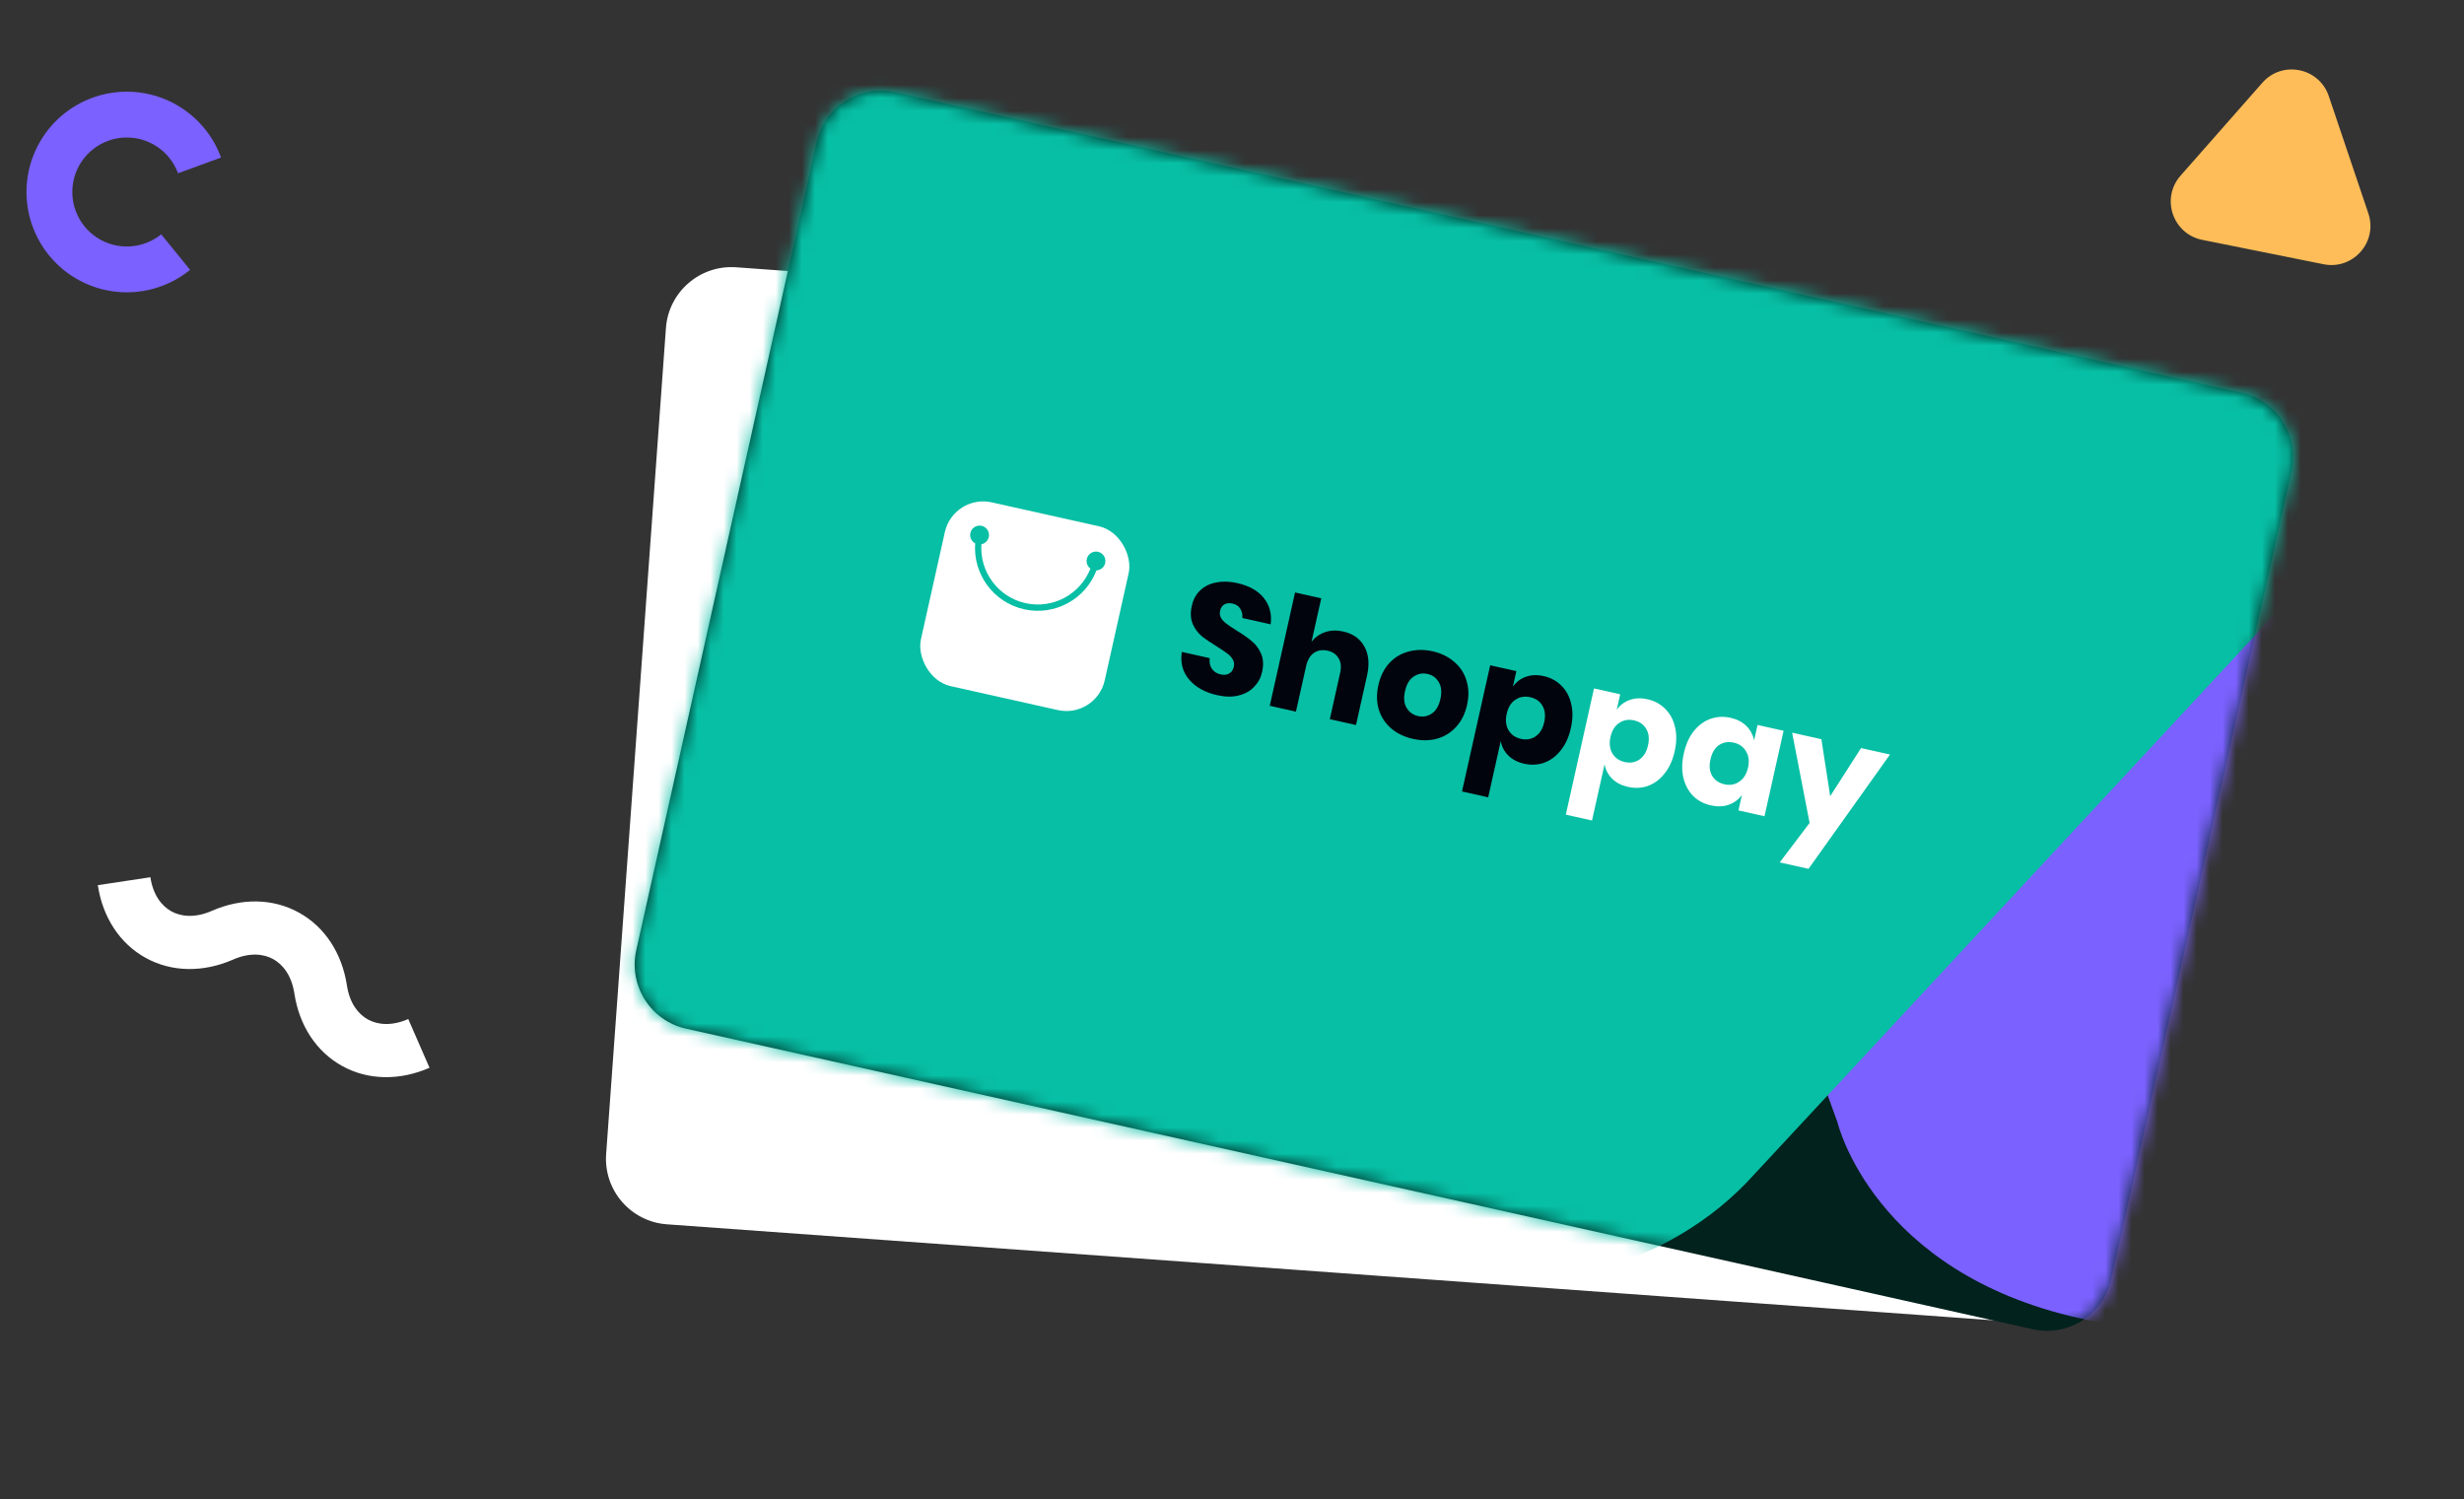 <svg width="189" height="115" viewBox="0 0 189 115" fill="none" xmlns="http://www.w3.org/2000/svg">
<rect x="0" y="0" width="189" height="115" fill="#333333" stroke="none"/>
<path d="M162.03 28.143L56.47 20.503C53.694 20.302 51.281 22.389 51.08 25.165L46.494 88.526C46.293 91.302 48.38 93.716 51.157 93.916L156.717 101.557C159.493 101.757 161.906 99.67 162.107 96.894L166.693 33.533C166.894 30.757 164.806 28.344 162.03 28.143Z" fill="white"/>
<path d="M171.954 30.126L68.66 7.071C65.943 6.464 63.249 8.175 62.643 10.891L48.804 72.892C48.198 75.609 49.909 78.302 52.625 78.909L155.92 101.964C158.636 102.571 161.33 100.86 161.936 98.144L175.775 36.143C176.381 33.426 174.671 30.733 171.954 30.126Z" fill="#01221D"/>
<mask id="mask0_25_160" style="mask-type:alpha" maskUnits="userSpaceOnUse" x="48" y="6" width="128" height="97">
<path d="M171.954 30.126L68.66 7.071C65.943 6.464 63.249 8.175 62.643 10.891L48.804 72.892C48.198 75.609 49.909 78.302 52.625 78.909L155.92 101.964C158.636 102.571 161.33 100.86 161.936 98.144L175.775 36.143C176.381 33.426 174.671 30.733 171.954 30.126Z" fill="#F5B3A5"/>
</mask>
<g mask="url(#mask0_25_160)">
<path d="M221.298 105.502L192.059 23.442L181.541 -6.075L179.063 -13.029L115.05 14.538L116.482 18.556L140.944 86.096C140.944 86.096 143.661 97.582 159.492 101.116C175.953 104.79 220.044 114.583 220.044 114.583L221.298 105.502Z" fill="#7B61FF"/>
<path d="M136.137 -69.815L241.895 -45.206C250.24 -43.264 252.309 -36.638 246.517 -30.404L134.624 90.014C128.004 97.449 117.373 99.726 109.029 97.784L3.271 73.175C-5.073 71.234 -7.142 64.607 -1.351 58.374L110.542 -62.044C116.333 -68.277 127.793 -71.756 136.137 -69.815Z" fill="#07BFA5"/>
<g clip-path="url(#clip0_25_160)">
<rect x="73.131" y="37.879" width="14.446" height="14.446" rx="3.01" transform="rotate(12.585 73.131 37.879)" fill="white"/>
<path fill-rule="evenodd" clip-rule="evenodd" d="M84.102 43.756C84.42 43.741 84.701 43.516 84.773 43.191C84.86 42.802 84.615 42.416 84.225 42.329C83.836 42.242 83.45 42.487 83.363 42.877C83.299 43.165 83.416 43.452 83.64 43.616C82.876 45.577 80.776 46.74 78.659 46.267C76.542 45.795 75.136 43.849 75.278 41.749C75.551 41.696 75.779 41.486 75.844 41.198C75.93 40.809 75.685 40.423 75.296 40.336C74.907 40.249 74.52 40.494 74.434 40.883C74.361 41.208 74.52 41.531 74.801 41.679C74.623 44.026 76.189 46.209 78.554 46.737C80.919 47.265 83.265 45.956 84.102 43.756Z" fill="#07BFA5"/>
</g>
<path d="M96.807 51.554C96.709 51.993 96.506 52.371 96.196 52.689C95.895 53.008 95.5 53.228 95.013 53.349C94.533 53.473 93.984 53.465 93.365 53.327C92.433 53.119 91.716 52.72 91.214 52.131C90.712 51.542 90.525 50.835 90.652 50.008L92.79 50.485C92.752 50.805 92.806 51.077 92.954 51.299C93.11 51.523 93.337 51.668 93.634 51.734C93.893 51.792 94.112 51.767 94.292 51.659C94.473 51.551 94.589 51.38 94.641 51.145C94.689 50.934 94.657 50.742 94.548 50.569C94.446 50.398 94.303 50.247 94.119 50.116C93.936 49.976 93.679 49.803 93.346 49.598C92.862 49.3 92.469 49.032 92.169 48.792C91.879 48.546 91.649 48.232 91.48 47.849C91.32 47.459 91.299 46.999 91.418 46.466C91.528 45.972 91.749 45.574 92.08 45.269C92.411 44.965 92.817 44.768 93.298 44.678C93.788 44.581 94.319 44.597 94.891 44.725C95.815 44.931 96.498 45.314 96.941 45.873C97.391 46.434 97.566 47.106 97.465 47.89L95.291 47.405C95.314 47.122 95.26 46.884 95.13 46.69C95.01 46.491 94.813 46.36 94.539 46.299C94.304 46.247 94.098 46.267 93.921 46.359C93.752 46.453 93.641 46.621 93.587 46.864C93.543 47.059 93.568 47.242 93.662 47.411C93.765 47.574 93.905 47.72 94.082 47.85C94.258 47.98 94.516 48.153 94.854 48.368C95.347 48.667 95.741 48.944 96.038 49.2C96.336 49.447 96.569 49.766 96.737 50.157C96.904 50.548 96.928 51.014 96.807 51.554ZM103.035 48.443C103.787 48.611 104.326 48.994 104.653 49.593C104.987 50.194 105.057 50.933 104.861 51.811L104.011 55.617L102.002 55.169L102.799 51.597C102.897 51.158 102.856 50.791 102.675 50.496C102.504 50.195 102.226 50.001 101.842 49.916C101.435 49.825 101.081 49.881 100.781 50.086C100.488 50.292 100.288 50.634 100.182 51.111L99.405 54.589L97.396 54.141L99.337 45.446L101.346 45.895L100.601 49.231C100.877 48.882 101.224 48.635 101.643 48.489C102.069 48.346 102.533 48.331 103.035 48.443ZM109.885 49.959C110.535 50.105 111.084 50.371 111.532 50.759C111.989 51.141 112.306 51.618 112.482 52.192C112.666 52.768 112.682 53.396 112.53 54.078C112.378 54.759 112.096 55.321 111.685 55.764C111.281 56.209 110.79 56.51 110.212 56.669C109.644 56.822 109.034 56.825 108.384 56.68C107.734 56.535 107.18 56.272 106.723 55.89C106.267 55.5 105.947 55.018 105.763 54.442C105.587 53.868 105.575 53.241 105.727 52.559C105.879 51.878 106.157 51.315 106.561 50.87C106.972 50.428 107.466 50.131 108.042 49.98C108.62 49.821 109.234 49.814 109.885 49.959ZM109.496 51.698C109.113 51.613 108.756 51.681 108.427 51.904C108.107 52.12 107.889 52.491 107.772 53.016C107.654 53.54 107.694 53.969 107.892 54.3C108.097 54.634 108.391 54.844 108.775 54.929C109.159 55.015 109.511 54.95 109.83 54.733C110.15 54.517 110.368 54.146 110.486 53.621C110.603 53.097 110.563 52.668 110.365 52.337C110.17 51.997 109.88 51.784 109.496 51.698ZM118.411 51.863C118.951 51.984 119.402 52.228 119.764 52.597C120.135 52.959 120.386 53.422 120.515 53.986C120.654 54.543 120.646 55.166 120.492 55.855C120.34 56.537 120.082 57.104 119.717 57.557C119.361 58.012 118.937 58.329 118.445 58.507C117.962 58.679 117.451 58.704 116.91 58.584C116.409 58.472 116.004 58.262 115.694 57.954C115.384 57.647 115.191 57.279 115.114 56.85L114.151 61.162L112.142 60.714L114.304 51.032L116.313 51.481L116.048 52.668C116.3 52.313 116.631 52.062 117.042 51.915C117.453 51.769 117.909 51.751 118.411 51.863ZM117.371 53.481C116.948 53.387 116.567 53.454 116.228 53.682C115.899 53.905 115.679 54.263 115.569 54.756C115.461 55.242 115.507 55.66 115.709 56.009C115.918 56.36 116.235 56.583 116.658 56.677C117.088 56.773 117.465 56.709 117.786 56.485C118.115 56.262 118.336 55.9 118.448 55.399C118.56 54.898 118.514 54.476 118.311 54.135C118.115 53.795 117.802 53.577 117.371 53.481Z" fill="#01040D"/>
<path d="M126.374 53.641C126.914 53.761 127.365 54.006 127.727 54.375C128.098 54.737 128.349 55.2 128.478 55.763C128.617 56.321 128.609 56.944 128.455 57.633C128.303 58.315 128.045 58.882 127.68 59.335C127.324 59.79 126.9 60.106 126.408 60.285C125.925 60.456 125.414 60.482 124.873 60.361C124.372 60.249 123.967 60.04 123.657 59.732C123.347 59.424 123.154 59.056 123.077 58.628L122.114 62.94L120.105 62.492L122.267 52.81L124.276 53.259L124.011 54.445C124.263 54.09 124.594 53.84 125.005 53.693C125.416 53.546 125.872 53.529 126.374 53.641ZM125.334 55.259C124.911 55.164 124.53 55.231 124.191 55.46C123.862 55.683 123.642 56.041 123.532 56.534C123.424 57.02 123.47 57.437 123.672 57.786C123.881 58.138 124.198 58.36 124.621 58.455C125.051 58.551 125.427 58.487 125.749 58.263C126.078 58.04 126.299 57.678 126.411 57.177C126.523 56.675 126.477 56.254 126.274 55.913C126.078 55.573 125.765 55.355 125.334 55.259ZM132.739 55.062C133.24 55.174 133.645 55.383 133.955 55.691C134.265 55.999 134.462 56.367 134.547 56.797L134.812 55.611L136.809 56.057L135.345 62.613L133.348 62.167L133.613 60.98C133.353 61.333 133.018 61.583 132.607 61.73C132.196 61.877 131.74 61.894 131.238 61.782C130.698 61.662 130.242 61.42 129.871 61.058C129.509 60.689 129.259 60.222 129.122 59.657C128.993 59.094 129.005 58.471 129.157 57.79C129.311 57.1 129.565 56.532 129.92 56.085C130.284 55.632 130.708 55.319 131.19 55.148C131.682 54.97 132.198 54.941 132.739 55.062ZM132.991 56.968C132.561 56.872 132.181 56.935 131.851 57.158C131.53 57.382 131.313 57.745 131.201 58.246C131.089 58.748 131.131 59.168 131.327 59.508C131.53 59.849 131.847 60.068 132.278 60.164C132.701 60.259 133.078 60.191 133.409 59.96C133.748 59.732 133.971 59.374 134.08 58.889C134.19 58.395 134.14 57.977 133.928 57.634C133.727 57.285 133.414 57.063 132.991 56.968ZM139.708 56.704L140.385 61.074L142.751 57.383L144.972 57.879L138.722 66.648L136.513 66.155L138.805 63.126L137.464 56.203L139.708 56.704Z" fill="white"/>
</g>
<path d="M173.533 6.348C175.059 4.614 177.889 5.183 178.628 7.371L181.663 16.369C182.402 18.558 180.494 20.724 178.23 20.27L168.919 18.399C166.655 17.945 165.732 15.209 167.258 13.476L173.533 6.348Z" fill="#FFBD59"/>
<path d="M14.582 20.7C13.316 21.728 11.756 22.328 10.127 22.413C8.499 22.498 6.885 22.063 5.52 21.171C4.154 20.279 3.107 18.976 2.53 17.451C1.953 15.925 1.876 14.256 2.309 12.684C2.742 11.111 3.664 9.717 4.941 8.703C6.218 7.688 7.784 7.106 9.414 7.039C11.043 6.973 12.652 7.426 14.008 8.333C15.363 9.24 16.395 10.554 16.955 12.086L13.655 13.292C13.351 12.46 12.79 11.746 12.053 11.253C11.317 10.76 10.443 10.514 9.557 10.55C8.672 10.586 7.821 10.903 7.127 11.454C6.433 12.005 5.932 12.763 5.697 13.617C5.461 14.472 5.503 15.379 5.817 16.207C6.13 17.036 6.699 17.744 7.441 18.229C8.183 18.713 9.06 18.95 9.945 18.904C10.83 18.858 11.677 18.532 12.365 17.973L14.582 20.7Z" fill="#7B61FF"/>
<path fill-rule="evenodd" clip-rule="evenodd" d="M22.919 69.999C24.908 71.094 26.227 73.112 26.608 75.579L26.609 75.586L26.609 75.586C26.817 76.964 27.483 77.798 28.223 78.205C28.963 78.612 30.03 78.73 31.315 78.17L32.946 81.908C30.657 82.906 28.246 82.873 26.257 81.778C24.267 80.683 22.951 78.666 22.578 76.2C22.363 74.816 21.692 73.979 20.953 73.572C20.213 73.165 19.152 73.049 17.877 73.61L17.871 73.613L17.871 73.613C15.582 74.611 13.172 74.578 11.182 73.483C9.192 72.388 7.876 70.369 7.502 67.901L11.535 67.292C11.743 68.669 12.409 69.503 13.148 69.91C13.888 70.317 14.954 70.435 16.238 69.876C18.521 68.872 20.929 68.904 22.919 69.999Z" fill="white"/>
<defs>
<clipPath id="clip0_25_160">
<rect width="14.446" height="14.446" fill="white" transform="translate(73.131 37.879) rotate(12.585)"/>
</clipPath>
</defs>
</svg>
